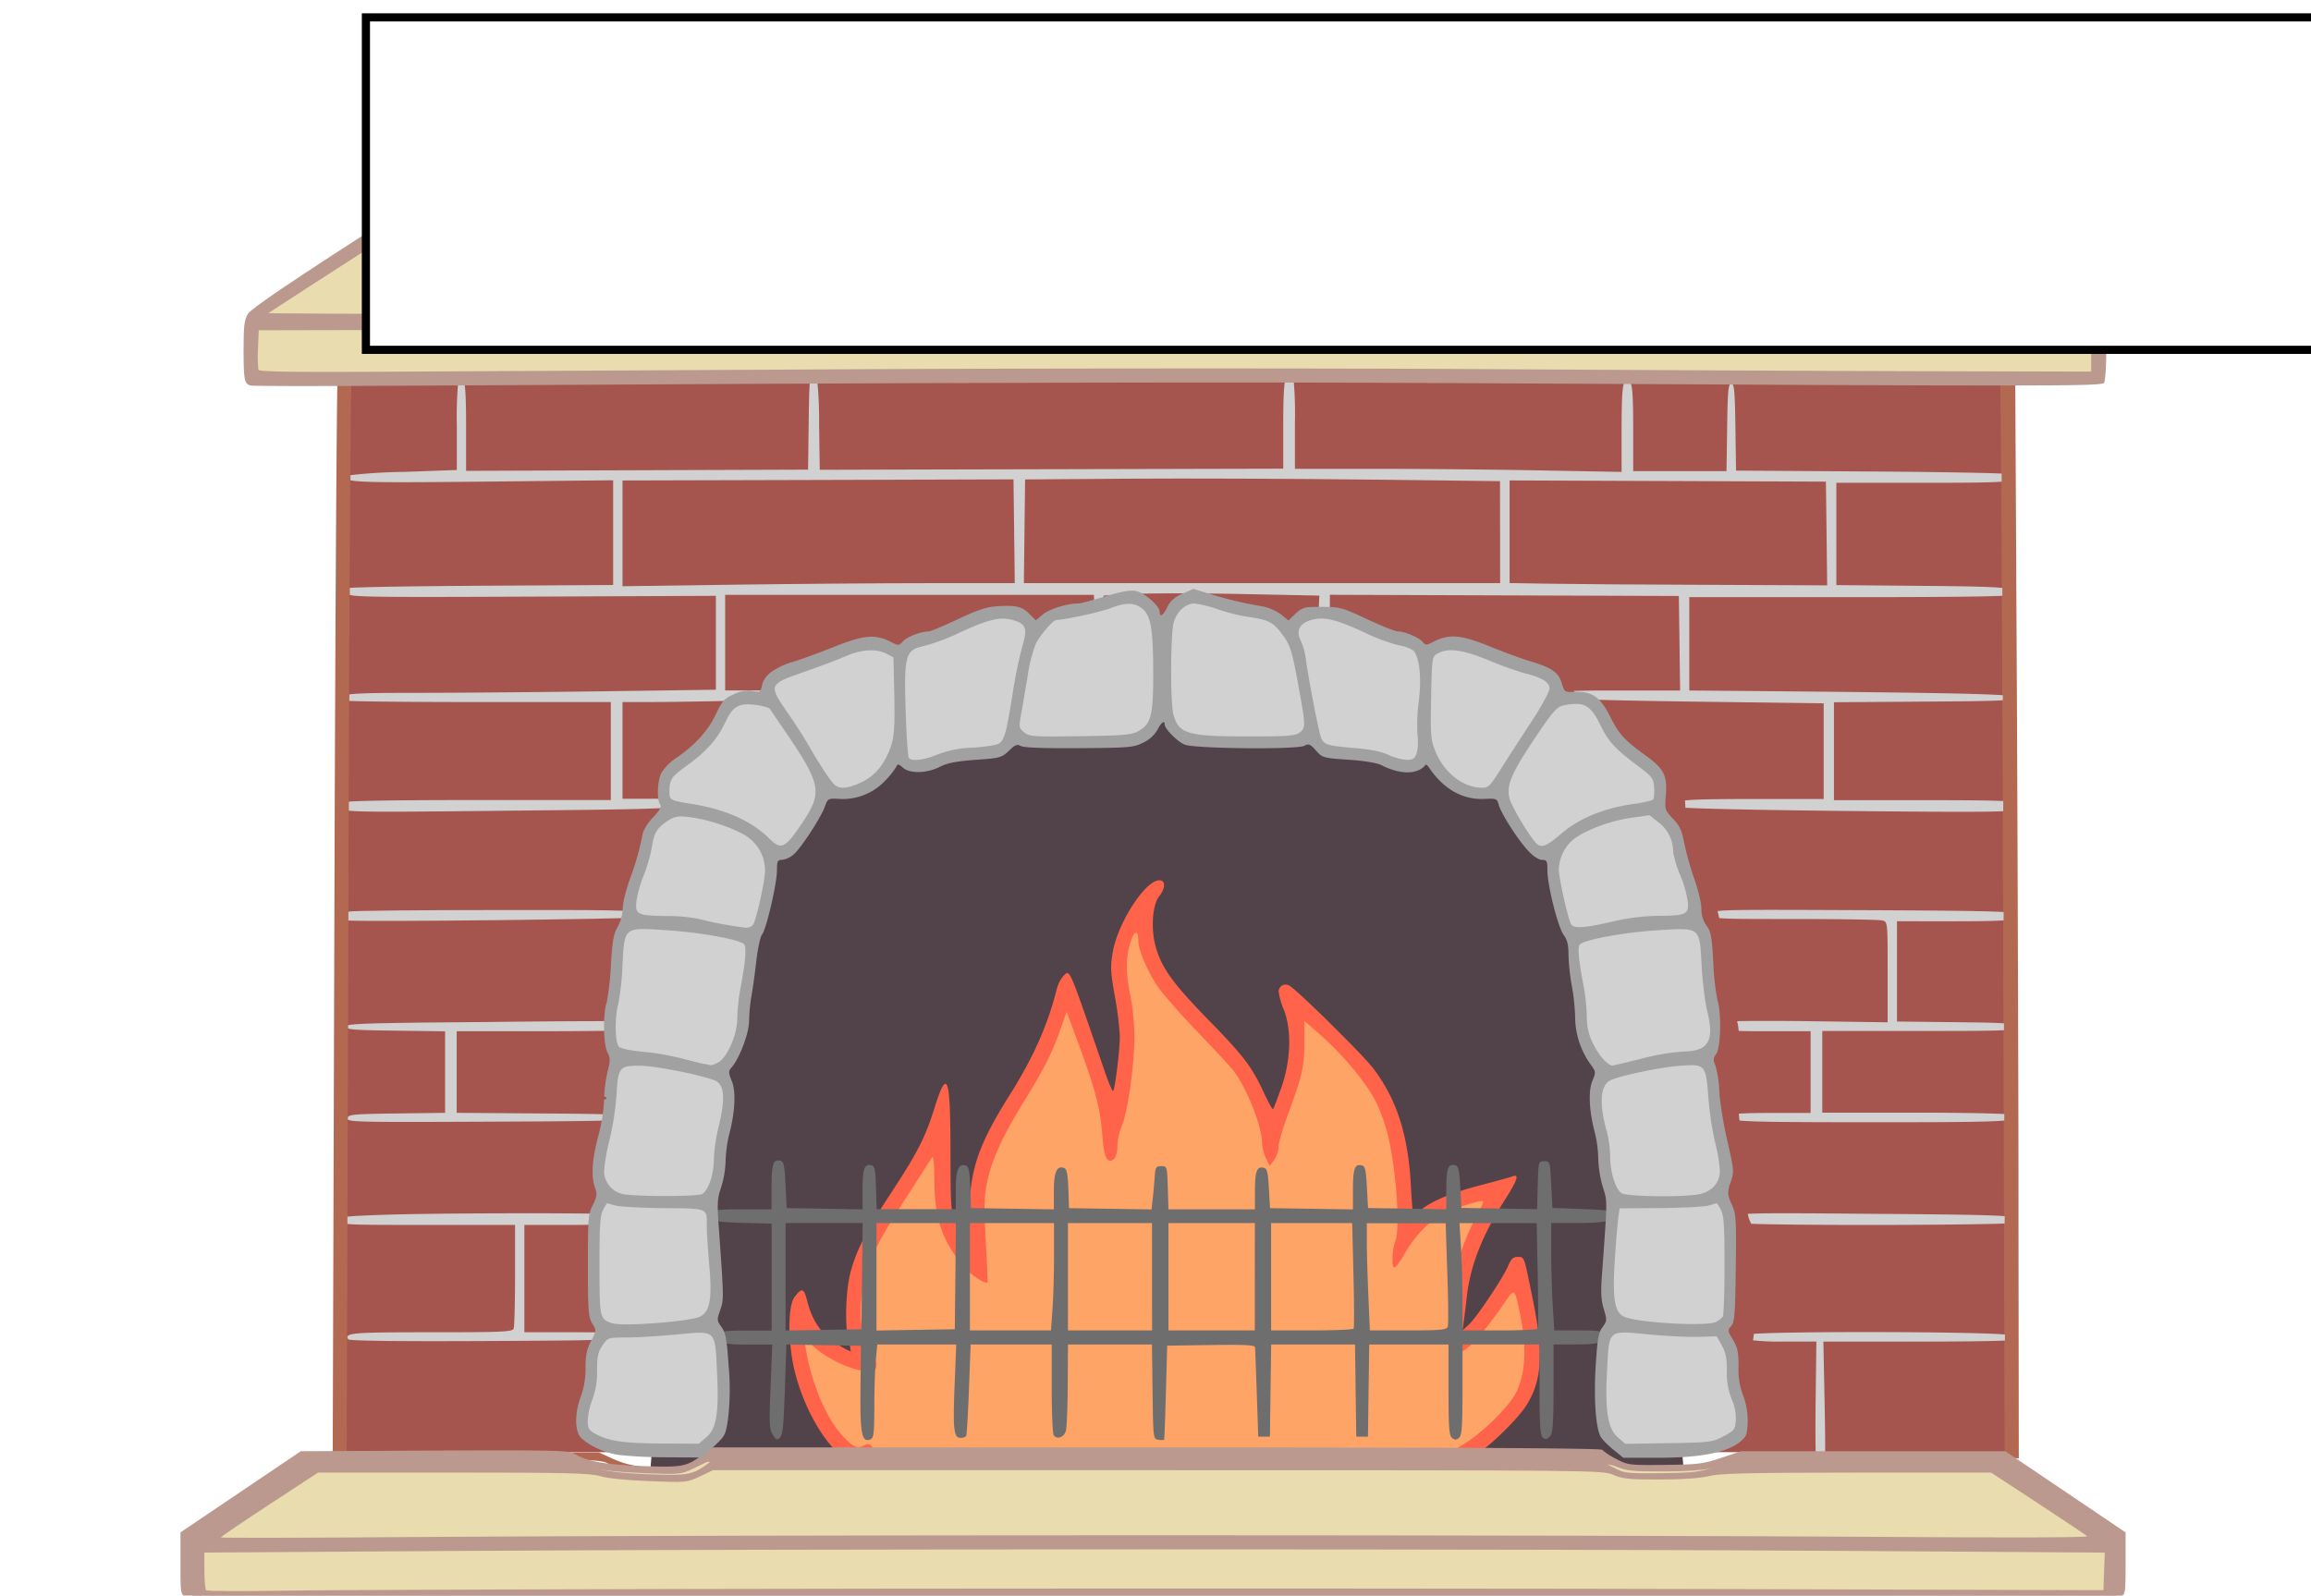 <?xml version="1.0" encoding="UTF-8" standalone="no"?>
<svg
   xmlns:dc="http://purl.org/dc/elements/1.1/"
   xmlns:cc="http://creativecommons.org/ns#"
   xmlns:rdf="http://www.w3.org/1999/02/22-rdf-syntax-ns#"
   xmlns:svg="http://www.w3.org/2000/svg"
   xmlns="http://www.w3.org/2000/svg"
   xmlns:sodipodi="http://sodipodi.sourceforge.net/DTD/sodipodi-0.dtd"
   xmlns:inkscape="http://www.inkscape.org/namespaces/inkscape"
   viewBox="0 0 712.8 492.321"
   version="1.1"
   id="svg906"
   sodipodi:docname="Fireplace.svg"
   width="712.8"
   height="492.321"
   inkscape:version="0.92.4 (5da689c313, 2019-01-14)">
  <sodipodi:namedview
     pagecolor="#ffffff"
     bordercolor="#666666"
     borderopacity="1"
     objecttolerance="10"
     gridtolerance="10"
     guidetolerance="10"
     inkscape:pageopacity="0"
     inkscape:pageshadow="2"
     inkscape:window-width="3840"
     inkscape:window-height="2135"
     id="namedview908"
     showgrid="false"
     inkscape:zoom="0.90509668"
     inkscape:cx="-791.63922"
     inkscape:cy="549.77898"
     inkscape:window-x="0"
     inkscape:window-y="0"
     inkscape:window-maximized="0"
     inkscape:current-layer="Layer_2-2" />
  <defs
     id="defs817">
    <style
       id="style815">.cls-1{fill:#a6544e;}.cls-2{fill:#b36951;}.cls-3{fill:#d1d1d1;}.cls-4{fill:#524249;}.cls-5{fill:#ff634a;}.cls-6{fill:#ffa467;}.cls-7{fill:#6e6e6e;}.cls-8{fill:#bb998f;}.cls-9{fill:#e9ddaf;}.cls-10{fill:#a1a1a1;}</style>
    <filter
       style="color-interpolation-filters:sRGB"
       inkscape:label="Drop Shadow"
       id="filter950">
      <feFlood
         flood-opacity="0.498"
         flood-color="rgb(0,0,0)"
         result="flood"
         id="feFlood940" />
      <feComposite
         in="flood"
         in2="SourceGraphic"
         operator="in"
         result="composite1"
         id="feComposite942" />
      <feGaussianBlur
         in="composite1"
         stdDeviation="0"
         result="blur"
         id="feGaussianBlur944" />
      <feOffset
         dx="6"
         dy="6"
         result="offset"
         id="feOffset946" />
      <feComposite
         in="SourceGraphic"
         in2="offset"
         operator="over"
         result="composite2"
         id="feComposite948" />
    </filter>
    <filter
       style="color-interpolation-filters:sRGB"
       inkscape:label="Drop Shadow"
       id="filter986">
      <feFlood
         flood-opacity="0.498"
         flood-color="rgb(0,0,0)"
         result="flood"
         id="feFlood976" />
      <feComposite
         in="flood"
         in2="SourceGraphic"
         operator="in"
         result="composite1"
         id="feComposite978" />
      <feGaussianBlur
         in="composite1"
         stdDeviation="0"
         result="blur"
         id="feGaussianBlur980" />
      <feOffset
         dx="6"
         dy="6"
         result="offset"
         id="feOffset982" />
      <feComposite
         in="SourceGraphic"
         in2="offset"
         operator="over"
         result="composite2"
         id="feComposite984" />
    </filter>
    <filter
       style="color-interpolation-filters:sRGB"
       inkscape:label="Drop Shadow"
       id="filter998">
      <feFlood
         flood-opacity="0.498"
         flood-color="rgb(0,0,0)"
         result="flood"
         id="feFlood988" />
      <feComposite
         in="flood"
         in2="SourceGraphic"
         operator="in"
         result="composite1"
         id="feComposite990" />
      <feGaussianBlur
         in="composite1"
         stdDeviation="0"
         result="blur"
         id="feGaussianBlur992" />
      <feOffset
         dx="6"
         dy="6"
         result="offset"
         id="feOffset994" />
      <feComposite
         in="SourceGraphic"
         in2="offset"
         operator="over"
         result="composite2"
         id="feComposite996" />
    </filter>
    <filter
       style="color-interpolation-filters:sRGB"
       inkscape:label="Drop Shadow"
       id="filter1094">
      <feFlood
         flood-opacity="0.498"
         flood-color="rgb(0,0,0)"
         result="flood"
         id="feFlood1084" />
      <feComposite
         in="flood"
         in2="SourceGraphic"
         operator="in"
         result="composite1"
         id="feComposite1086" />
      <feGaussianBlur
         in="composite1"
         stdDeviation="0"
         result="blur"
         id="feGaussianBlur1088" />
      <feOffset
         dx="-0.3"
         dy="7.4"
         result="offset"
         id="feOffset1090" />
      <feComposite
         in="SourceGraphic"
         in2="offset"
         operator="over"
         result="composite2"
         id="feComposite1092" />
    </filter>
    <filter
       style="color-interpolation-filters:sRGB;"
       inkscape:label="Drop Shadow"
       id="filter1094-4">
      <feFlood
         flood-opacity="0.498"
         flood-color="rgb(0,0,0)"
         result="flood"
         id="feFlood1084-6" />
      <feComposite
         in="flood"
         in2="SourceGraphic"
         operator="in"
         result="composite1"
         id="feComposite1086-2" />
      <feGaussianBlur
         in="composite1"
         stdDeviation="0"
         result="blur"
         id="feGaussianBlur1088-6" />
      <feOffset
         dx="-0.3"
         dy="7.4"
         result="offset"
         id="feOffset1090-7" />
      <feComposite
         in="SourceGraphic"
         in2="offset"
         operator="over"
         result="fbSourceGraphic"
         id="feComposite1092-5" />
      <feColorMatrix
         result="fbSourceGraphicAlpha"
         in="fbSourceGraphic"
         values="0 0 0 -1 0 0 0 0 -1 0 0 0 0 -1 0 0 0 0 1 0"
         id="feColorMatrix1450" />
      <feFlood
         id="feFlood1452"
         flood-opacity="0.498"
         flood-color="rgb(0,0,0)"
         result="flood"
         in="fbSourceGraphic" />
      <feComposite
         in2="fbSourceGraphic"
         id="feComposite1454"
         in="flood"
         operator="in"
         result="composite1" />
      <feGaussianBlur
         id="feGaussianBlur1456"
         in="composite1"
         stdDeviation="0"
         result="blur" />
      <feOffset
         id="feOffset1458"
         dx="-4.4"
         dy="-4.1"
         result="offset" />
      <feComposite
         in2="offset"
         id="feComposite1460"
         in="offset"
         operator="atop"
         result="composite2" />
    </filter>
  </defs>
  <g
     id="Layer_2"
     data-name="Layer 2"
     transform="translate(59.4,33.596)">
    <g
       id="Layer_2-2"
       data-name="Layer 2">
      <g
         id="Bricks"
         style="filter:url(#filter998)">
        <rect
           class="cls-1"
           x="41.52"
           y="72.87"
           width="512.09"
           height="335.56"
           id="rect819"
           style="fill:#a6544e" />
        <path
           id="path92"
           class="cls-2"
           d="m 557.18,337.63 v -9.07 c 0,-23.1 -0.11,-54.09 -0.22,-85.08 v -0.58 c -0.1,-29.11 -0.21,-58.19 -0.34,-80.66 l -0.44,-84.6 -26.64,-0.17 C 514.89,77.38 458.68,77 404.62,76.61 386.14,76.48 361.23,76.41 333.04,76.39 h -1.64 c -44.52,0 -97,0.06 -145.11,0.23 h -1.67 c -42,0.15 -80.51,0.36 -107.42,0.6 h -0.86 c -23,0.21 -37.34,0.44 -37.61,0.68 -0.27,0.24 -0.73,75.2 -1,166.58 l -0.51,166.14 h 41.16 c 36.61,0 41.44,0.13 43.45,1.17 l 1.25,0.62 c 3.57,1.67 6.41,2.09 15.13,2.51 12.88,0.62 16.11,0.26 20.77,-2.35 l 3.84,-2.16 h 270.59 l 3.19,1.7 1.29,0.69 c 3.67,2 5.51,2.45 10.07,2.72 7.41,0.43 18.64,-1 22.8,-3 1.44,-0.67 2.42,-1.05 6.53,-1.29 3.27,-0.21 8.51,-0.32 17.54,-0.42 h 2.7 l 18.16,-0.17 41.59,-0.36 z m -42.3,70.83 h -17.31 -2.93 -15.24 -2.76 l -6.44,2.21 a 45.74,45.74 0 0 1 -14.28,2.66 c -10.24,0.59 -13.72,0 -18.25,-3 L 434,407.76 H 163.87 l -3.29,1.55 A 26.47,26.47 0 0 0 156,412 c -1,0.85 -3.54,1.14 -11.16,1.29 -11.27,0.21 -16.09,-0.45 -21.63,-3 l -3.9,-1.78 H 41.52 L 41.75,338 v -2.25 l 0.1,-30 v -0.67 l 0.09,-27.37 v -1 l 0.1,-32.32 v -0.23 c 0,-0.83 0,-1.65 0,-2.48 0,-10.64 0.07,-21 0.1,-31.11 0,-0.93 0,-1.86 0,-2.78 0,-10.79 0.08,-21.19 0.13,-31.07 0,-0.68 0,-1.36 0,-2 0,-10.92 0.1,-21.2 0.15,-30.67 0,-0.72 0,-1.44 0,-2.16 0.07,-12.72 0.14,-23.92 0.21,-33.2 0,-0.53 0,-1.06 0,-1.58 0.13,-17.41 0.25,-27.62 0.35,-27.71 0.26,-0.25 12.41,-0.46 32.81,-0.63 h 1.93 c 25.59,-0.2 63.36,-0.35 106.59,-0.44 h 2.32 c 44.82,-0.09 95.34,-0.13 144.17,-0.1 h 2.72 c 36,0 71,0.08 102,0.16 h 1.82 c 66,0.19 113.66,0.53 114.16,1 0.1,0.1 0.22,10.1 0.34,27.18 0,0.82 0,1.65 0,2.5 0.07,9.19 0.13,20.25 0.2,32.79 0,0.8 0,1.61 0,2.42 0.05,9.48 0.11,19.76 0.16,30.68 v 1.56 c 0,9.89 0.09,20.3 0.13,31.1 0,1 0,2.06 0,3.1 0,10.1 0.07,20.53 0.1,31.19 0,0.77 0,1.53 0,2.3 v 0.28 l 0.1,31.79 v 2.09 l 0.08,25.89 v 1.92 l 0.09,29.45 v 2.32 l 0.1,34.21 V 374 l 0.11,34.49 z"
           inkscape:connector-curvature="0"
           style="fill:#b36951" />
        <path
           class="cls-3"
           d="m 552.8,306.12 c -4.8,0.45 -16.26,0.52 -40.25,0.52 -26.84,0 -37.63,-0.11 -41.41,-0.53 -0.1,-0.77 -0.17,-1.48 -0.23,-2.11 2.19,-0.15 6.08,-0.24 10.39,-0.24 h 11.76 v -25.2 h -13 c -4.28,0 -7.2,0 -9.18,-0.1 a 19,19 0 0 0 -0.49,-3 c 4.41,-0.11 12.7,-0.11 22,0 l 24.43,0.35 v -15.5 c 0,-15.46 0,-15.49 -1.62,-15.93 -0.89,-0.24 -13,-0.44 -27,-0.44 -14.4,0 -20.63,0 -23.33,-0.3 -0.15,-0.67 -0.32,-1.4 -0.52,-2.15 3.24,-0.45 13.35,-0.41 44.88,-0.28 25.16,0.11 37.71,0.25 43.36,0.57 0,0.77 0,1.53 0,2.3 v 0.28 c -3,0.21 -7.85,0.28 -15.08,0.28 H 519.7 v 30.93 l 17.81,0.2 c 8.31,0.09 12.78,0.16 15.19,0.37 v 2.09 c -3.44,0.23 -10.84,0.25 -26.47,0.25 h -29.57 v 25.2 h 28.62 c 12.29,0 23.1,0.18 27.51,0.43 z"
           id="path822"
           inkscape:connector-curvature="0"
           style="fill:#d1d1d1" />
        <path
           class="cls-3"
           d="m 552.9,337.89 c -15.3,0.54 -63.95,0.6 -78.16,0.08 0,0 0,0 0,0 a 11.07,11.07 0 0 1 -1.07,-3.06 c 4.46,-0.27 14.94,-0.22 40,0 22.35,0.17 33.72,0.3 39.27,0.71 z"
           id="path824"
           inkscape:connector-curvature="0"
           style="fill:#d1d1d1" />
        <path
           class="cls-3"
           d="M 525.88,374.32 H 497 l 0.36,18 c 0.14,6.74 0.21,12.79 0.19,16.1 h -2.93 c -0.08,-3.25 -0.09,-9.49 0,-16.39 l 0.22,-17.72 h -10.06 a 74.64,74.64 0 0 1 -9.5,-0.39 17.56,17.56 0 0 0 0.28,-2 c 12,-0.81 66.55,-0.69 77.44,0.2 V 374 c -4.42,0.2 -15,0.32 -27.12,0.32 z"
           id="path826"
           inkscape:connector-curvature="0"
           style="fill:#d1d1d1" />
        <path
           class="cls-3"
           d="m 96.34,338.32 v 33.12 h 13.74 c 7.11,0 10.56,0 12.17,0.26 a 9.91,9.91 0 0 0 0.34,1.67 c -2.43,0.56 -10.76,0.64 -39.71,0.78 -26.61,0.12 -40.6,-0.07 -40.89,-0.54 -1.21,-2 1.23,-2.17 25.52,-2.17 22.21,0 25.13,-0.13 25.52,-1.14 0.24,-0.63 0.43,-8.08 0.43,-16.56 v -15.42 h -27 c -15.1,0 -21.78,0 -24.71,-0.29 v -2.25 c 1.86,-0.23 5.21,-0.37 11.21,-0.58 15.49,-0.55 62.18,-0.62 71.58,-0.19 a 7.65,7.65 0 0 1 -1.09,3.1 c -2.86,0.12 -7.62,0.21 -12.76,0.21 z"
           id="path828"
           inkscape:connector-curvature="0"
           style="fill:#d1d1d1" />
        <path
           class="cls-3"
           d="m 127.8,275.48 c 0,0.09 0,0.17 -0.07,0.24 a 14.38,14.38 0 0 0 -0.51,2.57 c -4.47,0.16 -14.22,0.27 -25.17,0.27 H 75.46 v 25.18 l 26.1,0.19 c 17.5,0.12 23.54,0.25 25.38,0.74 0,0.35 0,0.68 0,1 -2.4,0.55 -11.67,0.67 -42.33,0.8 -35.9,0.16 -42,0.13 -42.74,-0.7 v -0.67 c 0.48,-0.88 2.73,-1 15.08,-1.17 l 14.93,-0.19 v -25.15 l -15.3,-0.2 c -9.49,-0.12 -13.27,-0.25 -14.62,-0.67 v -1 c 2.35,-0.58 11.72,-0.76 43.23,-1 19.67,-0.25 36.71,-0.31 42.61,-0.24 z"
           id="path830"
           inkscape:connector-curvature="0"
           style="fill:#d1d1d1" />
        <path
           class="cls-3"
           d="m 133.56,242 c -0.13,0.49 -0.25,1 -0.35,1.42 -8.67,0.59 -81.78,1.4 -91.16,1 v -0.23 c 0,-0.83 0,-1.65 0,-2.48 0.12,0 0.24,-0.06 0.37,-0.09 1.24,-0.25 22.28,-0.45 46.76,-0.45 30.62,-0.05 41.42,0.04 44.38,0.83 z"
           id="path832"
           inkscape:connector-curvature="0"
           style="fill:#d1d1d1" />
        <path
           class="cls-3"
           d="m 552.47,207.56 c -3.84,-0.22 -11.14,-0.28 -24.58,-0.28 h -27.63 v -30.22 l 27.9,-0.19 c 13.39,-0.09 20.5,-0.18 24.18,-0.41 v -1.56 c -8,-0.57 -30.67,-0.9 -85,-1.36 l -11.7,-0.1 v -28.8 h 49.64 c 26,0 40.89,-0.13 46.92,-0.42 0,-0.81 0,-1.62 0,-2.42 -3.73,-0.39 -11,-0.52 -24.58,-0.64 L 501,140.92 v -31.56 h 26.55 c 14,0 21,-0.07 24.44,-0.35 0,-0.85 0,-1.68 0,-2.5 -6.26,-0.26 -22,-0.52 -40,-0.64 l -41.93,-0.27 -0.19,-13.42 c -0.17,-11.36 -0.36,-13.42 -1.28,-13.42 -0.92,0 -1.11,2.07 -1.27,13.5 l -0.2,13.5 H 438.34 V 93.34 c 0,-9.75 -0.17,-13.67 -0.88,-15 h -1.82 c -0.7,1.35 -0.87,5.28 -0.88,15.16 V 106 l -25.38,-0.47 c -14,-0.26 -36.64,-0.48 -50.4,-0.48 H 334 v -14 a 122.13,122.13 0 0 0 -0.36,-13 h -2.72 c -0.39,2.32 -0.52,6.59 -0.52,13.53 V 105 l -67,0.16 c -36.83,0.08 -69,0.16 -71.46,0.18 h -4.5 l -0.2,-14.15 a 125.68,125.68 0 0 0 -0.53,-13 h -2.32 c -0.21,2.22 -0.28,6.24 -0.37,13.11 l -0.18,14 -52.74,0.18 -52.74,0.19 V 92.16 c 0,-7.4 -0.14,-11.55 -0.54,-13.57 H 75.89 A 127.46,127.46 0 0 0 75.5,91.53 v 13.88 L 59.11,106 a 161.17,161.17 0 0 0 -16.41,1 c 0,0.52 0,1 0,1.58 3.08,0.71 13.43,0.7 40.88,0.42 l 40.14,-0.42 v 32.31 l -40.63,0.23 c -20.31,0.12 -37.45,0.4 -40.6,0.66 0,0.72 0,1.44 0,2.16 2.18,0.69 12.09,0.72 56.4,0.53 l 56.52,-0.24 v 28.97 l -34.68,0.48 c -19.08,0.26 -44.63,0.48 -56.79,0.48 -13.32,0 -19.23,0.11 -21.6,0.5 0,0.68 0,1.36 0,2 5,0.2 21.06,0.34 39.76,0.34 H 123 v 30.24 H 82 c -22.43,0 -35.45,0.16 -39.81,0.49 0,0.92 0,1.85 0,2.78 3.64,0.45 15,0.39 50.41,0 34.51,-0.34 47.11,-0.52 51,-1.27 a 17.06,17.06 0 0 1 0.25,-1.92 58,58 0 0 0 -8.63,-0.48 h -8.61 V 177 h 8.1 c 9.36,0 30.82,-0.44 41.54,-0.79 a 8,8 0 0 1 2.5,-2.7 c -1.86,-0.08 -4.51,-0.1 -8.29,-0.1 h -12.2 V 143.92 H 272 l 0.21,5.58 c 0.05,1.31 0.11,2.33 0.19,3.12 h 0.67 a 9.77,9.77 0 0 0 1.57,-0.28 c 0.06,-0.72 0.11,-1.61 0.15,-2.71 l 0.21,-5.47 9.1,-0.49 c 5,-0.27 20,-0.27 33.27,0 l 24.17,0.49 -0.24,5 a 36.42,36.42 0 0 0 0.06,5.59 5.58,5.58 0 0 1 3.32,-1 c 0.07,-1.08 0.1,-2.44 0.1,-4.13 v -5.71 l 53.82,0.18 53.82,0.19 0.2,14.58 0.19,14.58 h -19 c -6.32,0 -10.8,0 -13.89,0.15 a 6.26,6.26 0 0 1 2,2.54 c 7.5,0.27 19.95,0.54 34.17,0.73 l 41,0.54 v 29.52 h -21.81 c -12.09,0 -18.28,0.12 -21,0.46 a 15.22,15.22 0 0 1 0.14,2.23 c 6,0.36 24.6,0.73 49.56,1 29.31,0.3 42.81,0.34 48.48,0.07 0.02,-1.06 0.02,-2.09 0.01,-3.12 z"
           id="path834"
           inkscape:connector-curvature="0"
           style="fill:#d1d1d1" />
        <path
           class="cls-1"
           d="m 221.1,140.32 c -14.56,0 -41.78,0.22 -60.5,0.48 l -34,0.47 v -32.63 l 56.88,-0.15 c 31.29,-0.08 58.42,-0.16 60.3,-0.18 h 3.42 l 0.2,16 0.19,16 z"
           id="path836"
           inkscape:connector-curvature="0"
           style="fill:#a6544e" />
        <path
           class="cls-1"
           d="M 397.3,140.32 H 250.4 l 0.38,-32 32,-0.23 c 17.63,-0.12 50.59,0 73.26,0.27 l 41.22,0.49 z"
           id="path838"
           inkscape:connector-curvature="0"
           style="fill:#a6544e" />
        <path
           class="cls-1"
           d="m 413,140.5 -12.78,-0.21 v -31.66 l 48.78,0.18 48.78,0.19 0.2,16 0.19,16 -36.19,-0.16 C 442,140.79 420,140.62 413,140.5 Z"
           id="path840"
           inkscape:connector-curvature="0"
           style="fill:#a6544e" />
      </g>
      <path
         class="cls-4"
         d="M 460.13,422.66 H 141 q 7.32,-95.9 14.66,-191.81 a 169.71,169.71 0 0 1 39,-35.4 c 66.26,-43.31 158.56,-35.12 219.48,5.55 a 184.92,184.92 0 0 1 29.56,24.57 q 8.22,98.55 16.43,197.09 z"
         id="path843"
         inkscape:connector-curvature="0"
         style="fill:#524249" />
      <g
         id="Fire">
        <path
           class="cls-5"
           d="m 413.42,367.56 c -2.82,-14 -2.61,-13.37 -4.73,-13.37 -1.38,0 -2,0.6 -2.89,2.7 -1.5,3.64 -9.72,15.94 -12.15,18.18 l -1.95,1.8 0.4,-2.88 c 0.22,-1.59 0.62,-4.82 0.88,-7.2 1.06,-9.79 4.68,-19.06 11.79,-30.21 3.86,-6.07 4.53,-8.09 2.39,-7.25 -0.69,0.27 -5,1.46 -9.54,2.64 -8.95,2.32 -14.8,4.69 -18.46,7.48 a 16.24,16.24 0 0 1 -2.62,1.78 c -0.17,0 -0.51,-4 -0.76,-8.82 -0.82,-15.8 -4.31,-26.73 -11.61,-36.38 -3.15,-4.16 -23.36,-24.1 -25.83,-25.49 a 2.16,2.16 0 0 0 -3.36,1.82 22.49,22.49 0 0 0 1.58,5.51 c 2.49,6.21 2.2,15.67 -0.73,24 -1.23,3.51 -2.39,6.54 -2.57,6.73 -0.18,0.19 -1.46,-2.11 -2.84,-5.08 -3.68,-8 -6.21,-11.3 -17.08,-22.44 -10.87,-11.14 -14.34,-15.92 -16.19,-22.3 -1.64,-5.62 -1.16,-13.11 1,-15.87 1.72,-2.18 2,-4.36 0.64,-4.83 -4,-1.39 -13.36,12.45 -15,22.23 -0.75,4.36 -0.66,6 0.7,13.63 A 99.3,99.3 0 0 1 286,286 c 0,4.57 -1.55,17 -2.12,17 -0.25,0 -1.32,-2.51 -2.38,-5.58 -11.53,-33.49 -10.82,-31.84 -12.84,-30 a 10.11,10.11 0 0 0 -2.13,4.2 c -2.8,11.11 -7.21,21 -14.42,32.48 -9.94,15.79 -12.49,23.45 -12.53,37.6 0,9.2 -0.06,9.48 -1.27,7.92 a 31.34,31.34 0 0 1 -2.88,-5.57 c -1.54,-3.75 -1.63,-4.95 -1.66,-22 0,-23.87 -1,-26.47 -5,-13.63 -2.85,9.05 -5.15,13.53 -13.31,26 -7.73,11.76 -11,18.25 -12.68,25.14 -1.4,5.79 -1.62,16.67 -0.41,20.82 a 11,11 0 0 1 0.63,3 25.53,25.53 0 0 1 -4.48,-2.53 c -4.7,-3 -7.43,-7 -9,-13.26 -0.95,-3.77 -1.64,-4 -3.86,-1 -2.22,3 -2,14.94 0.22,23.51 3.37,13 11.21,25.2 17.51,27.29 2.3,0.77 2.37,0.91 2.47,5 0.19,8.72 3.36,13.05 9.55,13.05 1.88,0 6.8,0.47 10.92,1 8.56,1.2 28.58,2.53 41.35,2.76 51.33,0.92 105.63,-4.49 120.46,-12 5,-2.52 6.17,-4.13 5.71,-7.57 -0.36,-2.71 -0.23,-2.95 2.6,-4.82 4.33,-2.85 12.38,-10.8 14.81,-14.62 4.95,-7.7 5.51,-16.08 2.16,-32.63 z"
           id="path845"
           inkscape:connector-curvature="0"
           style="fill:#ff634a" />
        <path
           class="cls-6"
           d="m 408.32,395.85 c -2.07,4.35 -10.55,12.72 -16.46,16.25 a 54.5,54.5 0 0 0 -6.23,4.18 c -1.41,1.26 -1.45,1.55 -0.54,3.3 a 9.41,9.41 0 0 1 1,2.71 c 0,3.46 -29.93,8.71 -63.36,11.11 -10.65,0.76 -56.61,1.48 -64.44,1 -14.54,-0.88 -27.88,-2 -36.36,-3.09 l -9.72,-1.23 -0.86,-2.49 a 35.51,35.51 0 0 1 -0.9,-8.34 c -0.05,-6.54 -0.93,-8.2 -3.6,-6.77 -1.89,1 -3.33,0.26 -6.75,-3.52 -4.86,-5.39 -9.43,-16.51 -11,-26.69 l -0.49,-3.24 2.77,2.63 c 5.94,5.63 18.23,9.89 19.44,6.73 a 2.9,2.9 0 0 0 -0.34,-2.44 q -6.54,-9.21 -3.37,-23.56 c 1.74,-7.9 4,-12.55 12.66,-26 4.13,-6.4 7.83,-12.17 8.23,-12.83 0.51,-0.84 0.74,1.18 0.79,7 0.11,11.85 2.29,18.35 8.87,26.44 2.11,2.59 7,5.85 7.54,5 0.07,-0.12 -0.18,-5.89 -0.56,-12.82 -0.59,-10.75 -0.52,-13.44 0.49,-18.32 1.37,-6.66 4.89,-14.29 11.48,-24.93 5.89,-9.51 8.48,-14.62 11,-21.77 l 2,-5.62 3.91,10.66 c 5,13.56 6.42,19.21 7.07,27.43 0.54,7 1.53,9 3.57,7.35 0.65,-0.54 1.08,-2.12 1.08,-4 a 18.78,18.78 0 0 1 1.36,-6.21 c 1.85,-4.26 4,-19.6 3.89,-28 a 73.19,73.19 0 0 0 -1.22,-12.11 c -1.47,-6.75 -1.46,-12 0.05,-16.64 1.19,-3.7 2.36,-3.82 2.39,-0.26 0,2.66 2.82,9.3 5.81,13.78 1.56,2.33 7.1,8.67 12.32,14.09 5.22,5.42 10.28,10.89 11.23,12.15 4.31,5.75 8.81,17.22 8.81,22.46 a 12.54,12.54 0 0 0 1.16,4.39 l 1.16,2.45 1.36,-1.73 a 7.45,7.45 0 0 0 1.36,-4 c 0,-1.23 1.34,-5.87 3,-10.33 4.34,-11.76 5,-14.55 5,-22 v -6.67 l 4.72,4.15 c 6.87,6 14.13,14.67 17.08,20.29 a 55.37,55.37 0 0 1 4,10.95 c 2.55,10.9 3.78,28.53 2.27,32.5 -1,2.51 -1.22,7.94 -0.4,8.2 0.38,0.13 1.83,-1.76 3.22,-4.18 3.23,-5.66 7.57,-10.13 12,-12.35 3.72,-1.87 11.72,-4.4 12.25,-3.87 0.18,0.17 -0.83,2.41 -2.24,5 -5.2,9.45 -8.31,22.07 -8.31,33.68 0,6.95 0.76,8.42 3.91,7.63 2.06,-0.51 7.12,-6.15 12.41,-13.84 4,-5.85 3.82,-5.88 5.3,0.81 2.45,11 2.18,19.26 -0.81,25.53 z"
           id="path847"
           inkscape:connector-curvature="0"
           style="fill:#ffa467" />
      </g>
      <path
         id="Fence"
         class="cls-7"
         d="m 426.93,343.75 c 8.7,0 11.81,-0.74 11.43,-2.71 -0.21,-1.09 -1.43,-1.3 -9.59,-1.61 l -9.35,-0.36 -0.36,-7.2 c -0.36,-7.11 -0.39,-7.2 -2.16,-7.2 -1.77,0 -1.8,0 -2,7.39 l -0.2,7.4 -11.68,-0.2 -11.67,-0.19 -0.36,-6.48 c -0.31,-5.6 -0.54,-6.5 -1.72,-6.73 -2.06,-0.39 -2.58,1.14 -2.59,7.64 v 6 l -12.06,-0.2 -12.06,-0.19 -0.36,-6.48 c -0.31,-5.6 -0.54,-6.5 -1.72,-6.73 -2.06,-0.39 -2.58,1.14 -2.59,7.64 v 6 l -12.78,-0.2 -12.78,-0.19 -0.36,-6.12 c -0.31,-5.25 -0.55,-6.15 -1.72,-6.37 -2,-0.39 -2.58,1.13 -2.59,7.27 v 5.58 H 301 l -0.21,-6.66 c -0.2,-6.57 -0.23,-6.66 -2,-6.66 -1.59,0 -1.82,0.33 -2,2.88 -0.1,1.58 -0.37,4.58 -0.59,6.67 l -0.42,3.8 -12.73,-0.2 -12.72,-0.19 -0.21,-6 c -0.16,-4.45 -0.48,-6.08 -1.27,-6.38 -2.28,-0.87 -3.2,1.16 -3.2,7.06 v 5.69 l -12.78,-0.2 -12.78,-0.19 -0.21,-6.34 c -0.16,-4.77 -0.47,-6.43 -1.27,-6.74 -2.32,-0.89 -3.2,1.15 -3.2,7.4 v 6 H 211 l -0.21,-6.66 c -0.18,-5.84 -0.37,-6.68 -1.56,-6.91 -2.06,-0.39 -2.58,1.14 -2.59,7.64 v 6 l -11.7,-0.2 -11.7,-0.19 -0.36,-7.2 c -0.32,-6.31 -0.53,-7.22 -1.72,-7.45 -2.1,-0.4 -2.58,1.16 -2.59,8.35 v 6.66 h -8.92 c -7.15,0 -9.09,0.22 -9.83,1.11 -1.79,2.16 0.34,2.83 9.78,3.09 l 9,0.23 v 33 h -7.85 c -6.58,0 -7.91,0.19 -8.29,1.17 -1,2.49 0.87,3.15 8.76,3.15 h 7.57 l -0.52,13 c -0.46,11.53 -0.38,13.2 0.7,14.84 1.08,1.64 1.35,1.71 2.23,0.83 0.88,-0.88 1.13,-4.36 1.48,-14.86 l 0.47,-13.84 11.49,0.2 11.5,0.2 -0.14,13.26 c -0.13,14 0.38,16.65 3.08,15.62 1,-0.39 1.19,-1.81 1.19,-10 0,-5.26 0.21,-11.75 0.47,-14.42 l 0.45,-4.86 h 24.35 l -0.5,12.49 c -0.55,13.79 -0.27,16.31 1.84,16.31 a 2.42,2.42 0 0 0 1.72,-0.54 c 0.18,-0.3 0.57,-6.78 0.86,-14.4 l 0.52,-13.86 h 25 v 13.5 c 0,7.42 0.29,13.93 0.62,14.47 0.94,1.48 3.2,0.68 3.76,-1.34 0.28,-1 0.54,-7.38 0.57,-14.21 l 0.08,-12.42 h 25.89 l 0.19,14.58 c 0.2,14.5 0.21,14.58 1.82,14.81 a 3.85,3.85 0 0 0 1.76,0 c 0.08,-0.13 0.32,-6.71 0.54,-14.63 l 0.4,-14.4 13.5,-0.2 c 10.51,-0.15 13.52,0 13.59,0.72 0.05,0.5 0.29,6.91 0.54,14.24 l 0.45,13.32 h 3.6 l 0.19,-14.22 0.2,-14.22 h 25.86 l 0.19,14.22 0.2,14.22 h 3.6 l 0.19,-14.22 0.2,-14.22 h 24.45 v 13.95 c 0,11.52 0.19,14.11 1.08,14.85 0.89,0.74 1.3,0.71 2.16,0 0.86,-0.71 1.08,-3.33 1.08,-14.85 v -13.97 h 23.76 v 13.95 c 0,11.05 0.21,14.12 1,14.78 0.79,0.66 1.27,0.57 2.16,-0.32 0.89,-0.89 1.16,-3.23 1.16,-14.79 v -13.62 h 7.11 c 7.4,0 9.41,-0.77 8.47,-3.23 -0.34,-0.88 -1.88,-1.09 -7.89,-1.09 H 420 l -0.47,-7.68 c -0.26,-4.22 -0.47,-11.67 -0.47,-16.56 v -8.88 z m -220.63,32.76 -11.7,0.19 -11.7,0.2 v -33.15 h 23.78 z m 28.8,0 -12.1,0.19 -12.06,0.2 v -33.15 h 24.5 z m 30.6,-22.79 c 0,5.48 -0.21,12.93 -0.47,16.56 l -0.47,6.59 h -25 v -33.12 h 25.94 z m 30.24,23.15 H 270 v -33.12 h 25.92 z m 31.68,0 H 301 v -33.12 h 26.64 z m 30.49,-0.55 c -0.19,0.3 -6,0.55 -12.9,0.55 h -12.55 v -33.12 h 25 l 0.4,16 c 0.21,8.81 0.24,16.25 0.05,16.57 z m 29,-0.56 c -0.36,0.93 -2.28,1.11 -12.22,1.11 H 363.12 L 362.65,366 c -0.26,-6 -0.47,-13.45 -0.47,-16.56 v -5.64 h 24.32 l 0.5,15.4 c 0.31,8.5 0.36,15.95 0.13,16.56 z m 27.79,0.57 c -0.15,0.29 -5.43,0.54 -11.75,0.54 H 391.7 V 368 c 0,-4.89 -0.22,-12.34 -0.47,-16.56 l -0.47,-7.67 h 23.82 l 0.31,16 c 0.17,8.81 0.18,16.23 0.03,16.56 z"
         inkscape:connector-curvature="0"
         style="fill:#6e6e6e" />
      <g
         transform="matrix(1.01,0,0,1.023,1.016,-8.024)"
         id="Base-6"
         style="stroke-width:0.984;filter:url(#filter1094-4)">
        <path
           class="cls-8"
           d="m 557.28,409.37 h -40.32 -40.32 l -6.12,2 c -5.58,1.85 -7.12,2 -17.28,2.13 -10.87,0.1 -11.26,0.05 -14.89,-1.86 a 19,19 0 0 1 -4.19,-2.7 c -0.3,-0.49 -44.78,-0.73 -136.18,-0.73 H 162.26 L 160,410 c -5.47,4.09 -6.35,4.27 -18.83,3.85 -11.5,-0.4 -17.36,-1.46 -21.09,-3.84 -1.37,-0.88 -7.92,-1 -42.48,-0.84 L 36.75,409.37 18.36,421.61 0,433.85 v 9.34 c 0,9.23 0,9.34 1.8,10.24 1.41,0.72 12.26,0.84 51.12,0.57 118.61,-0.82 269.62,-1 398.52,-0.4 104.7,0.46 139.4,0.41 140.76,-0.22 1.78,-0.82 1.8,-0.91 1.8,-10.18 v -9.35 z"
           id="path851-9"
           inkscape:connector-curvature="0"
           style="fill:#bb998f;stroke-width:0.984" />
        <path
           class="cls-9"
           d="m 24,423.15 15,-9.82 h 41.71 c 35.3,0 42.24,0.17 45.29,1.1 2.2,0.67 8.08,1.27 15.18,1.54 11.46,0.44 11.62,0.42 15.61,-1.46 l 4,-1.91 H 298 c 135.55,0 137.19,0 140.51,1.44 2.87,1.23 4.94,1.44 14.28,1.43 7,0 12.45,-0.39 15.24,-1.06 3.5,-0.85 12.09,-1.05 45.66,-1.07 h 41.35 l 14.45,9.47 c 7.95,5.21 14.78,9.78 15.18,10.16 0.4,0.38 -22.58,0.51 -63.72,0.19 -35.45,-0.27 -136.21,-0.5 -223.92,-0.5 -87.71,0 -188.4,0.24 -223.74,0.52 C 37.95,433.46 9,433.53 9,433.34 c 0,-0.19 6.75,-4.79 15,-10.19 z"
           id="path853-8"
           inkscape:connector-curvature="0"
           style="fill:#e9ddaf;stroke-width:0.984" />
        <path
           class="cls-9"
           d="m 589.88,443.82 -0.2,5.79 -108.36,-0.32 c -59.6,-0.18 -180.13,-0.24 -267.84,-0.14 -87.71,0.1 -170.5,0.37 -184,0.6 -13.5,0.23 -24.73,0.18 -25,-0.12 -0.27,-0.3 -0.54,-3 -0.54,-6.07 V 438 L 79,437.52 c 96.6,-0.66 339.36,-0.66 436,0 l 75.09,0.51 z"
           id="path855-7"
           inkscape:connector-curvature="0"
           style="fill:#e9ddaf;stroke-width:0.984" />
      </g>
      <g
         id="Base"
         style="filter:url(#filter1094)">
        <path
           class="cls-8"
           d="m 557.28,409.37 h -40.32 -40.32 l -6.12,2 c -5.58,1.85 -7.12,2 -17.28,2.13 -10.87,0.1 -11.26,0.05 -14.89,-1.86 a 19,19 0 0 1 -4.19,-2.7 c -0.3,-0.49 -44.78,-0.73 -136.18,-0.73 H 162.26 L 160,410 c -5.47,4.09 -6.35,4.27 -18.83,3.85 -11.5,-0.4 -17.36,-1.46 -21.09,-3.84 -1.37,-0.88 -7.92,-1 -42.48,-0.84 L 36.75,409.37 18.36,421.61 0,433.85 v 9.34 c 0,9.23 0,9.34 1.8,10.24 1.41,0.72 12.26,0.84 51.12,0.57 118.61,-0.82 269.62,-1 398.52,-0.4 104.7,0.46 139.4,0.41 140.76,-0.22 1.78,-0.82 1.8,-0.91 1.8,-10.18 v -9.35 z"
           id="path851"
           inkscape:connector-curvature="0"
           style="fill:#bb998f" />
        <path
           class="cls-9"
           d="m 24,423.15 15,-9.82 h 41.71 c 35.3,0 42.24,0.17 45.29,1.1 2.2,0.67 8.08,1.27 15.18,1.54 11.46,0.44 11.62,0.42 15.61,-1.46 l 4,-1.91 H 298 c 135.55,0 137.19,0 140.51,1.44 2.87,1.23 4.94,1.44 14.28,1.43 7,0 12.45,-0.39 15.24,-1.06 3.5,-0.85 12.09,-1.05 45.66,-1.07 h 41.35 l 14.45,9.47 c 7.95,5.21 14.78,9.78 15.18,10.16 0.4,0.38 -22.58,0.51 -63.72,0.19 -35.45,-0.27 -136.21,-0.5 -223.92,-0.5 -87.71,0 -188.4,0.24 -223.74,0.52 C 37.95,433.46 9,433.53 9,433.34 c 0,-0.19 6.75,-4.79 15,-10.19 z"
           id="path853"
           inkscape:connector-curvature="0"
           style="fill:#e9ddaf" />
        <path
           class="cls-9"
           d="m 589.88,443.82 -0.2,5.79 -108.36,-0.32 c -59.6,-0.18 -180.13,-0.24 -267.84,-0.14 -87.71,0.1 -170.5,0.37 -184,0.6 -13.5,0.23 -24.73,0.18 -25,-0.12 -0.27,-0.3 -0.54,-3 -0.54,-6.07 V 438 L 79,437.52 c 96.6,-0.66 339.36,-0.66 436,0 l 75.09,0.51 z"
           id="path855"
           inkscape:connector-curvature="0"
           style="fill:#e9ddaf" />
      </g>
      <g
         id="Stone_Lining"
         data-name="Stone Lining">
        <path
           class="cls-10"
           d="m 478.28,397 a 21.49,21.49 0 0 1 -1.44,-8.88 c 0,-4.56 -0.31,-6 -1.75,-8.4 -1.64,-2.7 -1.67,-2.95 -0.53,-4.21 a 3.27,3.27 0 0 0 0.72,-1.63 17.56,17.56 0 0 0 0.28,-2 c 0.22,-2.49 0.32,-6.71 0.42,-14.16 0.2,-15.24 0.11,-16.71 -1.24,-19.77 0,0 0,0 0,0 a 11.07,11.07 0 0 1 -1.07,-3.06 8.63,8.63 0 0 1 0.73,-3.71 c 1.09,-3.33 1.05,-3.77 -1,-12.71 a 124.85,124.85 0 0 1 -2.21,-12.35 c -0.1,-0.77 -0.17,-1.48 -0.23,-2.11 0,-0.33 0,-0.64 -0.06,-0.92 a 33,33 0 0 0 -1.21,-8 c -0.74,-1.6 -0.69,-2.19 0.28,-3.58 1.09,-1.55 1.46,-8.24 1,-13 a 19,19 0 0 0 -0.49,-3 c 0,-0.18 -0.09,-0.34 -0.14,-0.5 a 76.08,76.08 0 0 1 -1.3,-11.69 c -0.42,-7.85 -0.71,-9.48 -2.07,-11.31 a 8.73,8.73 0 0 1 -1.59,-5.23 18,18 0 0 0 -0.44,-3.06 c -0.15,-0.67 -0.32,-1.4 -0.52,-2.15 -0.35,-1.33 -0.77,-2.72 -1.23,-4 a 92.13,92.13 0 0 1 -3.09,-11 c -0.74,-3.92 -1.42,-5.4 -3.48,-7.56 -2.5,-2.61 -2.56,-2.81 -2.21,-7.19 0.07,-0.81 0.1,-1.54 0.11,-2.21 a 15.22,15.22 0 0 0 -0.14,-2.23 c -0.45,-3 -2.06,-4.85 -5.81,-7.59 -7.06,-5.15 -8.58,-6.8 -11.26,-12.17 -3,-6.08 -5.61,-7.94 -10.76,-7.76 -3.38,0.12 -3.41,0.1 -4.27,-2.77 a 6.81,6.81 0 0 0 -0.36,-1 6.26,6.26 0 0 0 -2,-2.54 c -1.54,-1.18 -3.95,-2.14 -7.79,-3.28 -2.17,-0.64 -7.65,-2.66 -12.16,-4.49 -8.91,-3.6 -12.45,-3.87 -17.38,-1.32 -2,1.05 -2.35,1.05 -3.1,0.06 -1,-1.34 -5.61,-3.32 -7.71,-3.32 -0.83,0 -5.13,-1.7 -9.56,-3.78 -7.66,-3.59 -8.33,-3.78 -13.94,-3.78 -1.51,0 -2.65,0 -3.55,0.07 a 5.58,5.58 0 0 0 -3.32,1 12.21,12.21 0 0 0 -1.19,1 L 338,157.84 335.77,156 a 15.07,15.07 0 0 0 -6.34,-2.62 116.06,116.06 0 0 1 -15.34,-3.65 l -5.43,-1.64 -3.38,1.5 c -2.45,1.08 -3.71,2.2 -4.6,4.06 -1.26,2.65 -2.4,3.36 -2.4,1.51 0,-1.85 -4.74,-5.93 -7.37,-6.42 -1.74,-0.33 -4.52,0.17 -9.51,1.7 -2.62,0.81 -5.18,1.51 -6.8,1.89 a 9.77,9.77 0 0 1 -1.57,0.28 h -0.67 c -3.33,0.21 -8.28,1.83 -10.12,3.37 l -2.15,1.81 -1.9,-1.89 c -2.37,-2.38 -4.15,-2.82 -9.79,-2.47 -3.54,0.23 -6.14,1.08 -12.42,4.05 -4.38,2.06 -8.43,3.76 -9,3.76 -2.36,0 -6.55,1.6 -7.83,3 -1.28,1.4 -1.47,1.4 -3.63,0.28 -4.89,-2.53 -8.35,-2.26 -17.33,1.32 -4.55,1.82 -10.44,4 -13.09,4.78 a 22,22 0 0 0 -6.38,2.94 8,8 0 0 0 -2.5,2.7 5.56,5.56 0 0 0 -0.59,1.59 c -0.42,2.07 -0.6,2.17 -2.9,1.74 a 9.45,9.45 0 0 0 -5.77,1 c -2.91,1.28 -3.58,2 -5.62,6.3 -2.43,5.08 -6.4,9.43 -12.27,13.43 a 15.48,15.48 0 0 0 -4.51,4.6 10.06,10.06 0 0 0 -0.74,2.49 17.06,17.06 0 0 0 -0.25,1.92 c -0.16,2.14 0,4.26 0.6,5.17 0.6,0.91 -0.1,1.87 -2.15,4.1 a 14.71,14.71 0 0 0 -3.13,4.71 83.39,83.39 0 0 1 -4,14.26 c -0.51,1.41 -1,3 -1.36,4.39 -0.13,0.49 -0.25,1 -0.35,1.42 a 18.23,18.23 0 0 0 -0.52,3.33 12.29,12.29 0 0 1 -1.55,5.64 c -1.25,2.12 -1.65,4.34 -2.08,11.74 a 86.05,86.05 0 0 1 -1.26,11.4 c 0,0.09 0,0.17 -0.07,0.24 a 14.38,14.38 0 0 0 -0.51,2.57 c -0.56,4.32 -0.26,10.8 0.77,12.78 0.92,1.78 0.92,2.51 0,6.09 a 42.65,42.65 0 0 0 -1,7.51 c 0.54,0.14 0.72,0.32 0.72,0.53 0,0.21 -0.19,0.33 -0.74,0.46 v 0 a 53.21,53.21 0 0 1 -1.8,11.19 c -1.94,7.26 -2.27,12.52 -1,16.05 a 5.16,5.16 0 0 1 0.41,2.07 7.65,7.65 0 0 1 -1.09,3.1 v 0.08 c -1.42,2.79 -1.53,4.11 -1.53,18.69 0,8.47 0.06,12.51 0.37,14.82 a 9.91,9.91 0 0 0 0.34,1.67 6.21,6.21 0 0 0 0.64,1.4 c 1.33,2.17 1.32,2.23 -0.36,5.38 -1.33,2.49 -1.71,4.31 -1.71,8.24 a 25.32,25.32 0 0 1 -1.44,8.84 c -1.59,4.19 -1.87,8.62 -0.88,11.25 a 4.37,4.37 0 0 0 1.06,1.69 16.91,16.91 0 0 0 3.18,2.26 25.82,25.82 0 0 0 8.16,2.87 v 0 a 142.5,142.5 0 0 0 14.88,0.74 l 10.93,0.08 3.67,-3.42 a 30.82,30.82 0 0 0 2.29,-2.27 6.26,6.26 0 0 0 1.44,-2.67 38.14,38.14 0 0 0 0.73,-4.24 78.88,78.88 0 0 0 0.11,-15.66 c -0.56,-8.29 -0.92,-10.24 -2.19,-12 -1.45,-2 -1.47,-2.21 -0.42,-5.22 1.15,-3.27 1.15,-3.59 -0.42,-25.42 -0.55,-7.57 -0.46,-9.06 0.74,-12.53 a 29.87,29.87 0 0 0 1.35,-8 39.65,39.65 0 0 1 1.13,-8.34 c 1.83,-7 2.11,-13.21 0.75,-16.47 -1,-2.45 -1,-3 -0.14,-4 2.51,-2.78 5.46,-10.53 5.51,-14.47 a 52.53,52.53 0 0 1 0.71,-7.56 c 0.37,-2 1.05,-6.84 1.5,-10.8 0.45,-3.96 1.27,-7.7 1.79,-8.31 1.29,-1.51 4.59,-15.72 4.59,-19.76 0,-2.88 0.19,-3.25 1.62,-3.27 a 6.88,6.88 0 0 0 3.49,-1.62 c 2.3,-1.95 8.51,-11.48 9.7,-14.88 0.85,-2.42 1,-2.48 4.5,-2.29 a 17.92,17.92 0 0 0 14.13,-5.7 23.76,23.76 0 0 0 3.43,-4.32 c 0.3,-0.86 0.66,-0.79 2,0.39 2.14,1.91 7.39,1.76 11.45,-0.31 2.23,-1.14 5.12,-1.7 11,-2.12 7.52,-0.54 8,-0.68 10.23,-2.8 1.91,-1.85 2.55,-2.1 3.69,-1.46 0.9,0.51 7.19,0.74 18,0.66 15.67,-0.11 16.81,-0.22 19.8,-1.74 a 9.89,9.89 0 0 0 4.32,-3.92 c 1.1,-2.22 2.22,-3.07 2.22,-1.68 0,1.39 3.95,5.31 6.17,6.24 3,1.27 34.64,1.58 36.92,0.36 1.33,-0.72 1.81,-0.53 3.59,1.48 2,2.24 2.26,2.31 10,2.82 4.65,0.31 8.79,1 10,1.6 4,2.07 8.11,2.82 10.73,1.95 a 5.77,5.77 0 0 0 2.82,-1.66 c 0.25,-0.57 0.68,-0.41 1.3,0.52 4.46,6.63 10.38,10 17,9.69 3.8,-0.17 4,-0.09 4.51,1.81 0.71,2.67 6,10.95 9.18,14.3 1.5,1.6 3.21,2.7 4.19,2.7 1.47,0 1.65,0.35 1.65,3.18 0,4.63 3.24,17.58 5,19.94 1.12,1.5 1.5,3.1 1.5,6.2 a 65.17,65.17 0 0 0 1.08,9.81 65.11,65.11 0 0 1 0.99,10.17 25.36,25.36 0 0 0 5,14.14 c 1.37,1.92 1.38,2.17 0.29,4.78 -1.3,3.11 -1,9.38 0.83,16.16 a 37.62,37.62 0 0 1 1,8 35.11,35.11 0 0 0 1.39,8.51 c 1.46,4.7 1.48,3.24 -0.3,27.73 -0.35,4.86 -0.2,7.36 0.62,10 1,3.34 1,3.61 -0.4,5.53 -1.25,1.69 -1.59,3.65 -2.11,12 -0.52,8.35 -0.16,16 0.85,19.95 a 8.67,8.67 0 0 0 0.68,1.88 13.77,13.77 0 0 0 2.24,2.49 c 0.51,0.49 1.07,1 1.62,1.43 l 3.13,2.56 h 10.73 c 12.93,0 21,-1.56 25.21,-4.85 a 9.9,9.9 0 0 0 1.53,-1.5 3.39,3.39 0 0 0 0.58,-1.36 22.26,22.26 0 0 0 -1.06,-11.45 z"
           id="path858"
           inkscape:connector-curvature="0"
           style="fill:#a1a1a1" />
        <path
           class="cls-3"
           d="m 126.58,339.77 a 10.36,10.36 0 0 1 1.27,-2.13 c 0.09,0 1.23,0.31 2.54,0.69 1.31,0.38 8,0.74 14.89,0.81 14,0.14 13.32,-0.14 13.32,5.58 0,1.85 0.35,7.41 0.79,12.36 0.9,10.21 0.16,14.06 -3,15.61 -1,0.47 -5.46,1.2 -10,1.62 -8.78,0.82 -15.5,0.92 -17.28,0.26 -3.52,-1.29 -3.6,-1.69 -3.6,-17.63 -0.03,-12.08 0.19,-15.47 1.07,-17.17 z"
           id="path860"
           inkscape:connector-curvature="0"
           style="fill:#d1d1d1" />
        <path
           class="cls-3"
           d="m 158.47,409.82 -2.33,2 -11.55,-0.06 c -11.75,-0.07 -16.19,-0.73 -20.37,-3 -2,-1.11 -2.34,-1.66 -2.34,-4.12 a 21.89,21.89 0 0 1 1.44,-6.49 23.89,23.89 0 0 0 1.44,-8.92 c 0,-4.3 0.3,-5.71 1.66,-7.71 1.64,-2.43 1.68,-2.45 7.38,-2.47 3.15,0 10.1,-0.43 15.44,-0.93 12.41,-1.16 11.86,-1.66 12.52,11.53 0.64,12.64 -0.16,17.52 -3.29,20.17 z"
           id="path862"
           inkscape:connector-curvature="0"
           style="fill:#d1d1d1" />
        <path
           class="cls-3"
           d="m 162.2,314.24 a 52.38,52.38 0 0 0 -1.43,9.89 c 0,4.67 -1.7,9.61 -3.65,10.66 -1.56,0.83 -20.85,0.8 -24.43,0 a 7.3,7.3 0 0 1 -5.77,-7.12 62.63,62.63 0 0 1 1.74,-9.86 88.92,88.92 0 0 0 2.08,-13.31 c 0.47,-8.81 0.84,-9.3 7.06,-9.3 4.58,0 18,2.6 23.07,4.46 3.19,1.13 3.58,5.48 1.33,14.58 z"
           id="path864"
           inkscape:connector-curvature="0"
           style="fill:#d1d1d1" />
        <path
           class="cls-3"
           d="m 169,271.19 a 60,60 0 0 0 -1,9.43 c 0,5.18 -3.23,12.38 -6.15,13.71 a 8.47,8.47 0 0 1 -2,0.74 13.74,13.74 0 0 0 -2,-0.4 c -1,-0.17 -4.23,-1 -7.2,-1.77 a 80.09,80.09 0 0 0 -11.67,-2 c -3.45,-0.3 -6.77,-0.95 -7.38,-1.46 -1.34,-1.11 -1.5,-8.92 -0.28,-13.35 a 83.24,83.24 0 0 0 1.27,-11.71 c 0.66,-12.15 0.25,-11.82 13.38,-11 11.09,0.71 23.26,3 24.21,4.44 0.72,1.11 0.29,5.76 -1.18,13.37 z"
           id="path866"
           inkscape:connector-curvature="0"
           style="fill:#d1d1d1" />
        <path
           class="cls-3"
           d="m 172.83,251.78 a 3,3 0 0 1 -2.26,0.84 115.23,115.23 0 0 1 -14.49,-2.72 49.31,49.31 0 0 0 -9.36,-0.88 c -9.39,-0.11 -10.12,-0.42 -9.88,-4.14 a 35.73,35.73 0 0 1 2.24,-8.24 48.81,48.81 0 0 0 2.56,-8.8 c 0.63,-4.4 1.73,-6.2 5,-8.25 2.17,-1.34 3.15,-1.5 6.69,-1.08 5.7,0.67 14.14,3.55 17.83,6.09 a 12.7,12.7 0 0 1 5.4,10.4 c 0.04,3.08 -2.77,15.58 -3.73,16.78 z"
           id="path868"
           inkscape:connector-curvature="0"
           style="fill:#d1d1d1" />
        <path
           class="cls-3"
           d="m 187.7,220.8 c -5,7.4 -6.22,7.91 -9.85,4.28 -5.31,-5.31 -13.61,-9 -23.55,-10.59 -7.07,-1.11 -7.22,-1.19 -7.22,-3.92 0,-3.69 0.54,-4.49 5.41,-8 5.84,-4.16 9.44,-8.19 11.66,-13 2.4,-5.25 4.17,-6.33 9.39,-5.72 2.25,0.27 4.32,0.88 4.61,1.36 0.29,0.48 2.19,3.3 4.23,6.27 11.7,17.07 12.11,19.35 5.32,29.32 z"
           id="path870"
           inkscape:connector-curvature="0"
           style="fill:#d1d1d1" />
        <path
           class="cls-3"
           d="m 214.58,198.75 c -2.12,4.74 -4.75,7.46 -9.06,9.36 -3.62,1.6 -5.87,1.74 -7.45,0.47 -1.14,-0.9 -5,-6.75 -8.69,-13.27 -1.09,-1.9 -3.78,-6.05 -6,-9.22 -5.79,-8.35 -5.67,-8.64 5.07,-12.33 4.75,-1.63 10.55,-3.82 12.87,-4.86 4.81,-2.16 9.53,-2.45 12.73,-0.8 l 2.12,1.1 0.18,7.72 c 0.38,14.8 0.15,17.53 -1.77,21.83 z"
           id="path872"
           inkscape:connector-curvature="0"
           style="fill:#d1d1d1" />
        <path
           class="cls-3"
           d="m 253,180 c -2,12.65 -2.66,14.94 -4.42,15.88 -0.8,0.43 -4.44,1 -8.07,1.19 a 32.7,32.7 0 0 0 -10.74,2.11 c -4.35,1.8 -8.08,2.2 -8.86,1 -0.25,-0.41 -0.63,-5.35 -0.84,-11 -0.77,-20.93 -0.46,-22.19 5.71,-23.51 a 67.24,67.24 0 0 0 10.63,-4 c 9,-4.17 12.58,-5.05 16.44,-4 4.21,1.13 4.76,2.58 3.08,8.1 A 142.26,142.26 0 0 0 253,180 Z"
           id="path874"
           inkscape:connector-curvature="0"
           style="fill:#d1d1d1" />
        <path
           class="cls-3"
           d="m 291.68,192 c -2.06,1.12 -4.56,1.34 -17.92,1.53 -14.52,0.22 -15.63,0.14 -17.26,-1.18 -1.63,-1.32 -1.72,-1.48 -0.82,-6.35 0.5,-2.71 1.39,-8 2,-11.68 a 42.8,42.8 0 0 1 2.43,-9.36 c 1.52,-2.91 5.35,-7.3 6.38,-7.3 2.41,0 13.38,-2.38 16.52,-3.58 4.81,-1.85 7.41,-1.84 9.78,0 2.75,2.17 3.43,5.91 3.51,19.29 0.05,13.73 -0.62,16.42 -4.62,18.63 z"
           id="path876"
           inkscape:connector-curvature="0"
           style="fill:#d1d1d1" />
        <path
           class="cls-3"
           d="m 341.32,192.52 c -1.32,0.93 -4.1,1.12 -16,1.09 -18.47,0 -21.18,-0.84 -22.77,-6.71 -1,-3.54 -0.93,-24 0,-28.18 0.8,-3.41 3.64,-6.12 6.43,-6.12 a 33.29,33.29 0 0 1 7.15,1.76 59.4,59.4 0 0 0 8.59,2.23 c 7,1 8.39,1.6 11.14,5.21 2.75,3.61 3.25,5.11 5.58,18.16 1.87,10.31 1.86,11.18 -0.12,12.56 z"
           id="path878"
           inkscape:connector-curvature="0"
           style="fill:#d1d1d1" />
        <path
           class="cls-3"
           d="m 378.21,182.72 a 54.42,54.42 0 0 0 -0.4,10.55 15,15 0 0 1 -0.28,5.64 c -0.59,1.56 -1.19,1.93 -3.09,1.92 a 16.9,16.9 0 0 1 -5.6,-1.53 c -2.12,-1 -5.66,-1.72 -10.26,-2.1 -8.52,-0.71 -9.46,-1 -10.44,-3 -0.7,-1.47 -3.81,-17.48 -4.83,-24.9 a 19.18,19.18 0 0 0 -1.49,-5.18 c -1.61,-3.12 -0.4,-5.46 3.34,-6.47 3.91,-1.05 7.47,-0.19 16.52,4 a 59.06,59.06 0 0 0 10.25,3.82 13.25,13.25 0 0 1 4.43,1.51 c 2.01,1.66 2.79,8.28 1.85,15.74 z"
           id="path880"
           inkscape:connector-curvature="0"
           style="fill:#d1d1d1" />
        <path
           class="cls-3"
           d="m 471.42,339.77 c 0.89,1.71 1.1,5.07 1.09,17.1 0,8.24 -0.25,15.33 -0.54,15.77 a 7.16,7.16 0 0 1 -2.1,1.62 c -2.48,1.3 -20.52,0.5 -27.16,-1.21 -4.31,-1.1 -5,-4.91 -3.81,-21.37 0.31,-4.35 0.73,-8.94 0.92,-10.2 l 0.35,-2.28 12.48,-0.08 c 6.87,-0.05 13.58,-0.4 14.92,-0.78 1.34,-0.38 2.5,-0.7 2.59,-0.7 a 11.14,11.14 0 0 1 1.26,2.13 z"
           id="path882"
           inkscape:connector-curvature="0"
           style="fill:#d1d1d1" />
        <path
           class="cls-3"
           d="m 397.48,209.43 c -5.78,-0.12 -11.64,-4.81 -14.21,-11.38 -1.38,-3.52 -1.49,-5 -1.26,-16.46 0.26,-12.46 0.29,-12.61 2,-13.57 3.26,-1.8 7.75,-1.2 15.78,2.11 a 111.28,111.28 0 0 0 11.09,4 c 1.13,0.28 2.12,0.56 3,0.85 a 15.05,15.05 0 0 1 2.15,0.89 c 1.73,0.85 2.5,1.81 2.5,3 0,0.94 -2.67,5.78 -5.94,10.75 -3.27,4.97 -7.47,11.47 -9.34,14.46 -3.14,4.98 -3.59,5.4 -5.77,5.35 z"
           id="path884"
           inkscape:connector-curvature="0"
           style="fill:#d1d1d1" />
        <path
           class="cls-3"
           d="m 414.09,226.22 c -2.47,-2.94 -7.22,-11 -7.87,-13.4 -1.17,-4.21 0.66,-8.28 9.56,-21.3 4,-5.85 5.2,-7.12 7.11,-7.5 6.29,-1.26 8.36,-0.13 11.4,6.23 2.36,4.93 4.58,7.33 11.59,12.54 4.38,3.26 4.7,3.68 4.91,6.62 0.12,1.73 0,3.41 -0.36,3.72 -0.36,0.31 -3.06,0.91 -6.07,1.32 -8.92,1.22 -16.84,4.48 -22.12,9.08 -4.8,4.19 -6.44,4.73 -8.15,2.69 z"
           id="path886"
           inkscape:connector-curvature="0"
           style="fill:#d1d1d1" />
        <path
           class="cls-3"
           d="m 425.15,251.48 c -1,-1.87 -3.75,-14.33 -3.75,-16.84 a 12.58,12.58 0 0 1 4.93,-9.6 c 4.17,-2.89 11.21,-5.45 17.38,-6.32 l 5.66,-0.8 2.91,2.3 a 11.44,11.44 0 0 1 4.4,9.19 34.2,34.2 0 0 0 2.21,7.09 34.49,34.49 0 0 1 2.34,8.46 c 0.16,3.61 -0.65,3.95 -9.71,4 a 69.49,69.49 0 0 0 -12.24,1.46 C 429.21,252.8 426,253 425.15,251.48 Z"
           id="path888"
           inkscape:connector-curvature="0"
           style="fill:#d1d1d1" />
        <path
           class="cls-3"
           d="m 431.94,288.33 a 17.48,17.48 0 0 1 -1.9,-8.23 61.8,61.8 0 0 0 -1,-9.52 c -1.46,-7.53 -1.87,-11.67 -1.25,-12.68 0.92,-1.49 13.68,-3.86 24.23,-4.5 13.17,-0.79 12.79,-1.11 13.43,11 a 111.12,111.12 0 0 0 1.28,11.73 c 0.11,0.64 0.22,1.22 0.33,1.72 v 0 c 0,0.21 0.09,0.39 0.13,0.57 2.26,9.23 0.33,12.37 -7.61,12.41 A 73.33,73.33 0 0 0 447,293 c -4.73,1.19 -8.82,2.15 -9.09,2.15 -1.41,0.01 -4.3,-3.3 -5.97,-6.82 z"
           id="path890"
           inkscape:connector-curvature="0"
           style="fill:#d1d1d1" />
        <path
           class="cls-3"
           d="m 437.29,299.71 c 3,-1.43 15.11,-4 21.4,-4.48 7.87,-0.62 8.08,-0.39 8.84,9.82 a 99.16,99.16 0 0 0 2.06,13.74 50.11,50.11 0 0 1 1.49,8.78 c 0,3.61 -2.31,6.34 -6.12,7.21 -4.59,1.07 -22.8,0.84 -24.29,-0.29 -1.86,-1.41 -3.43,-6.55 -3.43,-11.21 a 33.39,33.39 0 0 0 -1,-7.64 c -2.47,-8.55 -2.08,-14.4 1.05,-15.93 z"
           id="path892"
           inkscape:connector-curvature="0"
           style="fill:#d1d1d1" />
        <path
           class="cls-3"
           d="m 472.16,409.55 c -3.45,1.81 -4.14,1.9 -16.92,2.1 l -13.32,0.21 -2.31,-2 c -3.08,-2.66 -4,-8.1 -3.33,-20.61 0.65,-12.81 0.15,-12.36 12.5,-11.18 5.33,0.52 12.32,0.87 15.51,0.78 l 5.81,-0.16 1.57,2.8 c 1.21,2.16 1.57,4 1.57,8 a 20.8,20.8 0 0 0 1.49,8.62 14.68,14.68 0 0 1 1.27,6.49 c -0.22,2.87 -0.47,3.18 -3.84,4.95 z"
           id="path894"
           inkscape:connector-curvature="0"
           style="fill:#d1d1d1" />
      </g>
      <g
         id="Top_Mantle"
         data-name="Top Mantle"
         style="filter:url(#filter986)">
        <path
           class="cls-8"
           d="m 582.92,57.23 c -1,-1.58 -12.93,-9.68 -41.87,-28.35 C 518.77,14.51 499.49,2.13 498.21,1.38 495.93,0 491.39,0 297.07,0 144.85,0 97.89,0.2 96.65,0.86 95.76,1.33 76.45,13.7 53.74,28.35 24.08,47.48 12.05,55.62 11.08,57.22 9.94,59.09 9.72,60.89 9.73,68.45 c 0,9.07 0.24,10.32 2.06,10.9 0.55,0.18 20.31,0.21 43.92,0.07 173.45,-1 258.11,-1.21 328.77,-0.81 184.52,1 198.39,1 199.11,-0.11 0.36,-0.58 0.67,-5.1 0.67,-10 0.01,-7.6 -0.21,-9.41 -1.34,-11.27 z"
           id="path897"
           inkscape:connector-curvature="0"
           style="fill:#bb998f" />
        <path
           class="cls-9"
           d="m 56.52,31.71 c 21.18,-13.6 39.29,-25.32 40.23,-26 1.65,-1.25 9.72,-1.3 200,-1.3 H 495 l 38.72,24.94 C 555,43 573.48,55 574.8,55.88 l 2.41,1.63 H 297 C 142.86,57.51 17,57.27 17.38,57 17.76,56.73 35.33,45.32 56.52,31.71 Z"
           id="path899"
           inkscape:connector-curvature="0"
           style="fill:#e9ddaf" />
        <path
           class="cls-9"
           d="m 579.6,75.05 -52.92,-0.13 c -29.11,-0.07 -91,-0.37 -137.52,-0.65 -46.52,-0.28 -133.85,-0.25 -194,0.07 l -145,0.76 c -25.11,0.13 -35.64,0 -35.85,-0.6 A 41.12,41.12 0 0 1 14.18,68 L 14.4,62.31 155.52,62 c 77.61,-0.2 204.78,-0.2 282.6,0 l 141.48,0.36 z"
           id="path901"
           inkscape:connector-curvature="0"
           style="fill:#e9ddaf" />
      </g>
    </g>
  </g>
  <flowRoot
     xml:space="preserve"
     id="flowRoot920"
     style="font-style:normal;font-variant:normal;font-weight:normal;font-stretch:normal;font-size:73.333px;line-height:1.25;font-family:'Fugaz One';-inkscape-font-specification:'Fugaz One, Normal';font-variant-ligatures:normal;font-variant-caps:normal;font-variant-numeric:normal;font-feature-settings:normal;text-align:start;letter-spacing:0px;word-spacing:0px;writing-mode:lr-tb;text-anchor:start;fill:#ffffff;fill-opacity:1;stroke:#000000;stroke-width:2.513;stroke-miterlimit:4;stroke-dasharray:none;stroke-opacity:1;filter:url(#filter950)"
     transform="translate(47.153,71.869)"><flowRegion
       id="flowRegion922"
       style="font-style:normal;font-variant:normal;font-weight:normal;font-stretch:normal;font-size:73.333px;font-family:'Fugaz One';-inkscape-font-specification:'Fugaz One, Normal';font-variant-ligatures:normal;font-variant-caps:normal;font-variant-numeric:normal;font-feature-settings:normal;text-align:start;writing-mode:lr-tb;text-anchor:start;fill:#ffffff;fill-opacity:1;stroke:#000000;stroke-width:2.513;stroke-miterlimit:4;stroke-dasharray:none;stroke-opacity:1"><rect
         id="rect924"
         width="601.655"
         height="102.572"
         x="59.706"
         y="-72.509"
         style="font-style:normal;font-variant:normal;font-weight:normal;font-stretch:normal;font-size:73.333px;font-family:'Fugaz One';-inkscape-font-specification:'Fugaz One, Normal';font-variant-ligatures:normal;font-variant-caps:normal;font-variant-numeric:normal;font-feature-settings:normal;text-align:start;writing-mode:lr-tb;text-anchor:start;fill:#ffffff;fill-opacity:1;stroke:#000000;stroke-width:2.513;stroke-miterlimit:4;stroke-dasharray:none;stroke-opacity:1" /></flowRegion><flowPara
       id="flowPara926"
       style="font-style:normal;font-variant:normal;font-weight:normal;font-stretch:normal;font-size:73.333px;font-family:'Fugaz One';-inkscape-font-specification:'Fugaz One, Normal';font-variant-ligatures:normal;font-variant-caps:normal;font-variant-numeric:normal;font-feature-settings:normal;text-align:start;writing-mode:lr-tb;text-anchor:start;fill:#ffffff;fill-opacity:1;stroke:#000000;stroke-width:2.513;stroke-miterlimit:4;stroke-dasharray:none;stroke-opacity:1">Stay At Home</flowPara></flowRoot></svg>
